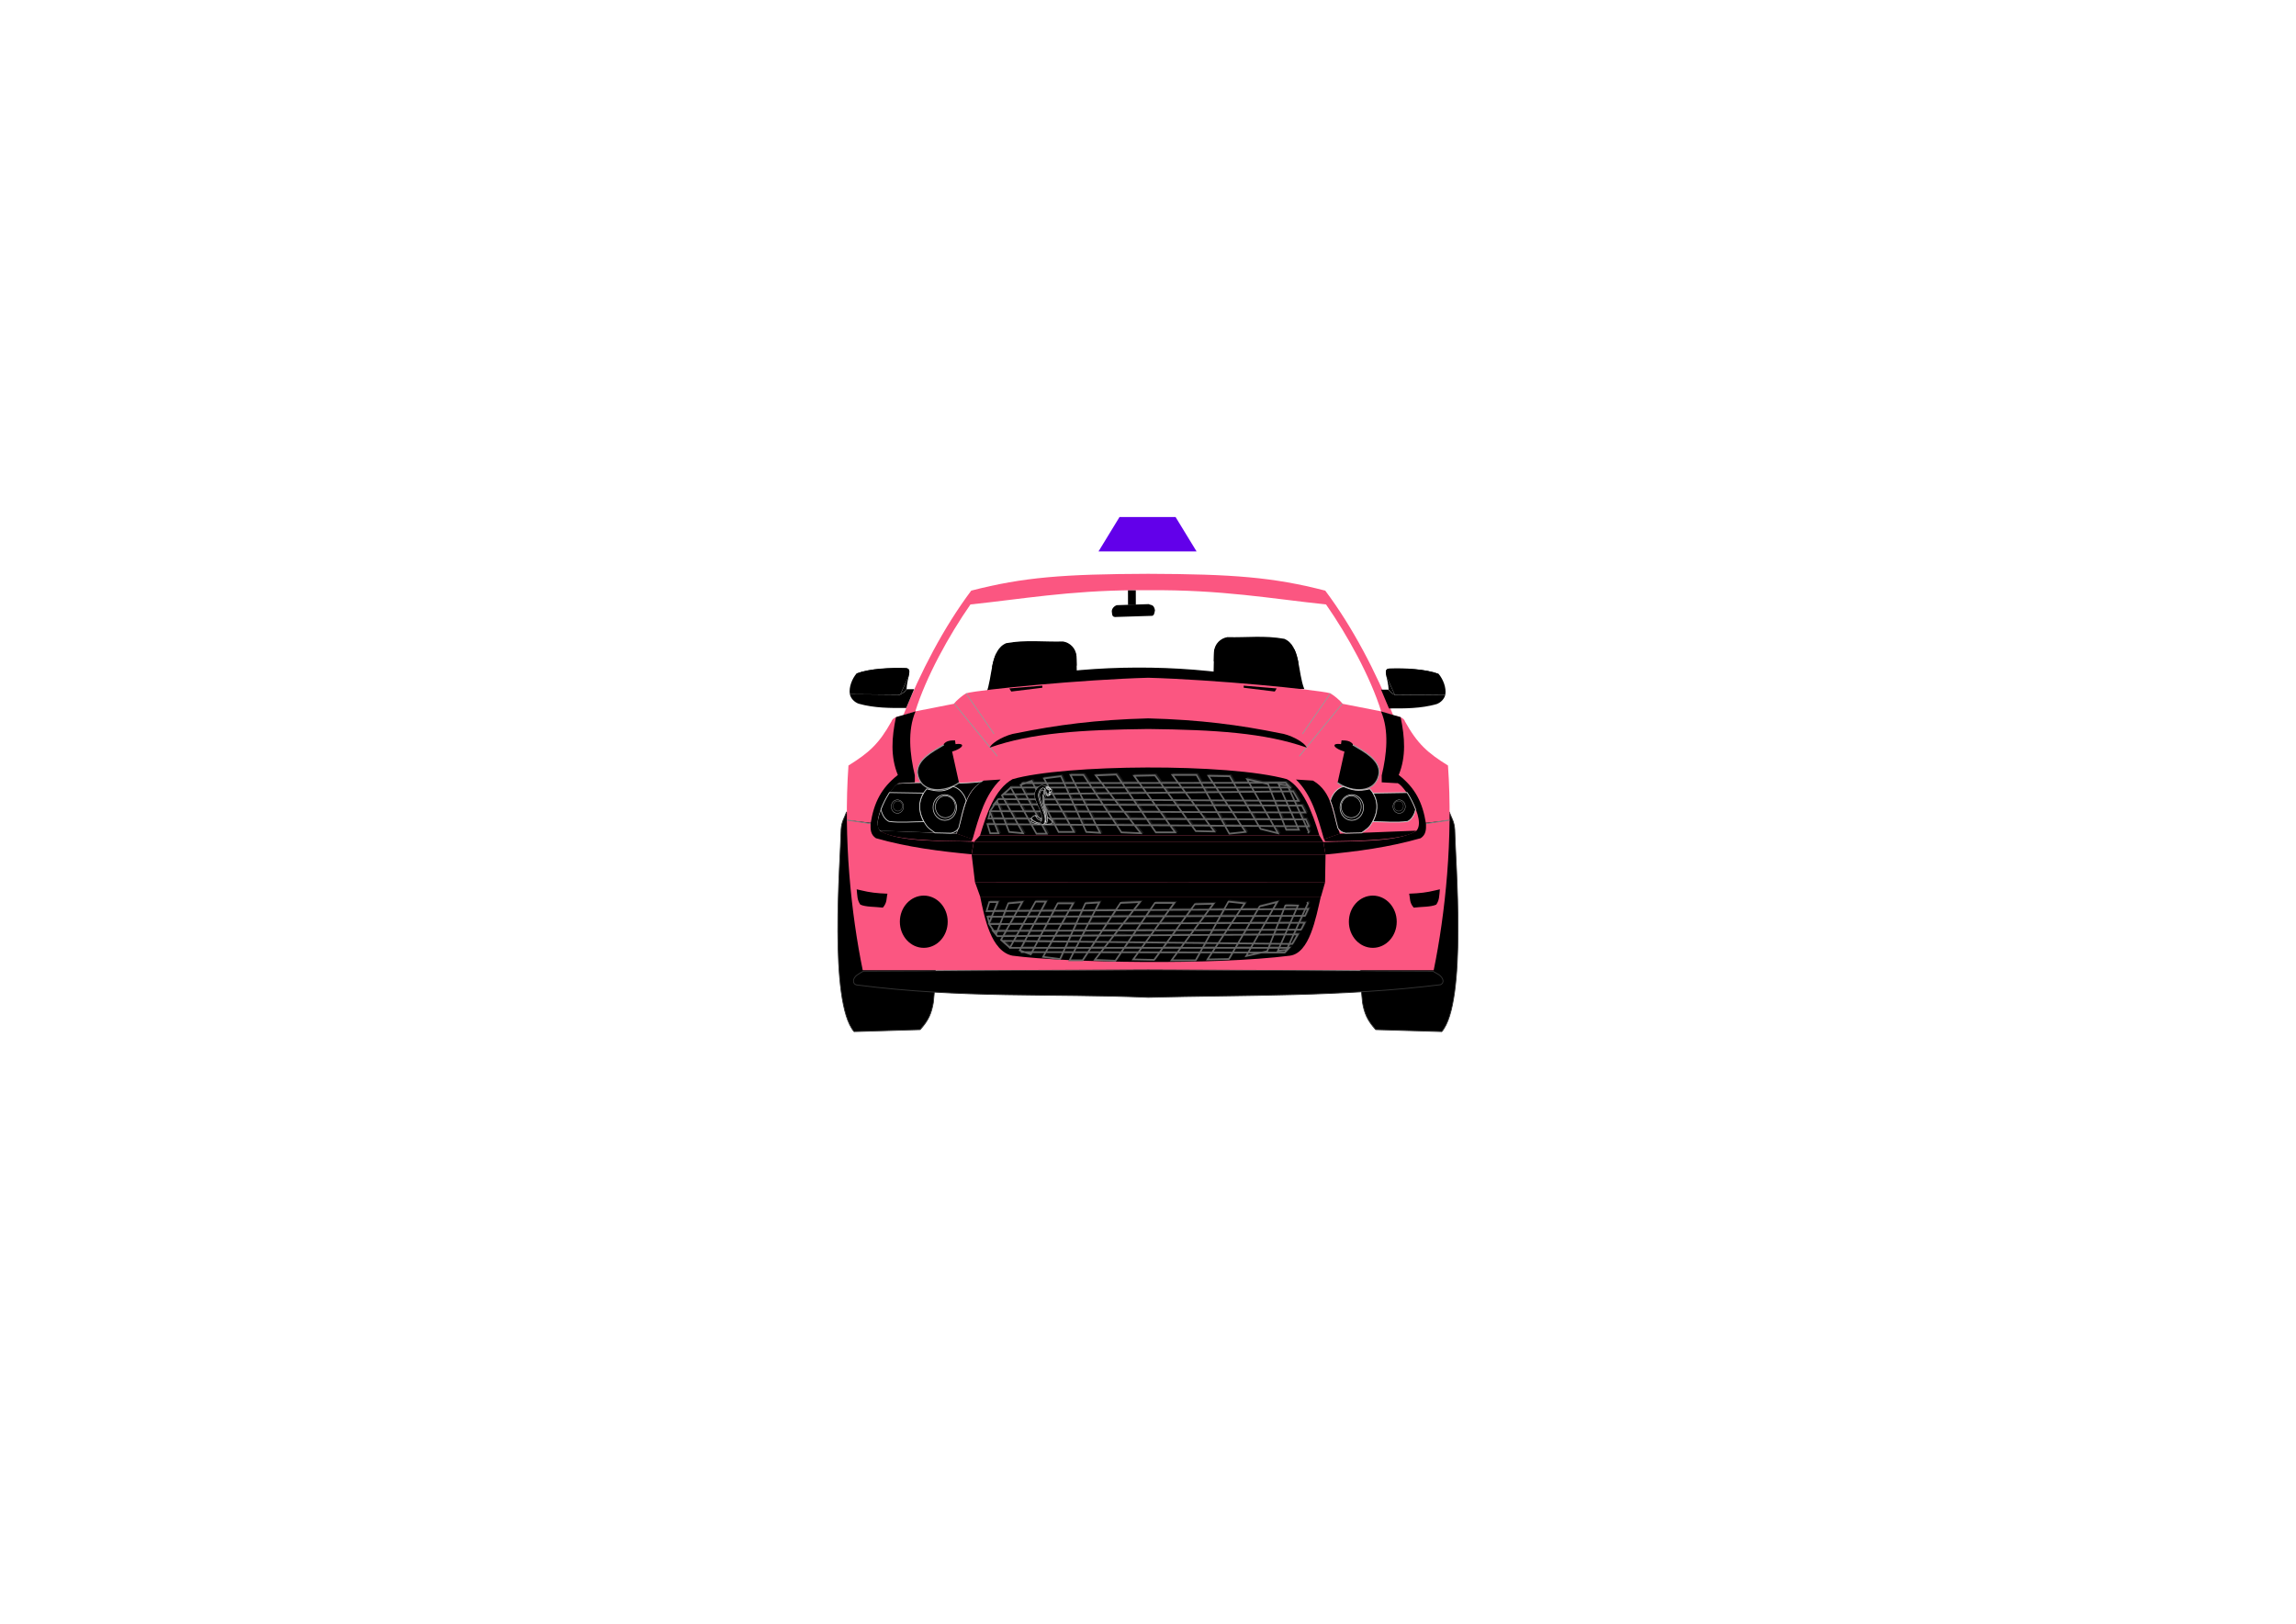 <?xml version="1.0" encoding="UTF-8" standalone="no"?>
<svg
   xmlns:dc="http://purl.org/dc/elements/1.1/"
   xmlns:cc="http://creativecommons.org/ns#"
   xmlns:rdf="http://www.w3.org/1999/02/22-rdf-syntax-ns#"
   xmlns:svg="http://www.w3.org/2000/svg"
   xmlns="http://www.w3.org/2000/svg"
   xmlns:xlink="http://www.w3.org/1999/xlink"
   xmlns:sodipodi="http://sodipodi.sourceforge.net/DTD/sodipodi-0.dtd"
   xmlns:inkscape="http://www.inkscape.org/namespaces/inkscape"
   viewBox="0 0 1488.189 1052.362"
   height="297mm"
   width="420mm"
   xml:space="preserve"
   id="svg2"
   version="1.1"
   inkscape:version="0.91 r13725"
   sodipodi:docname="loading page car.svg"
   inkscape:export-filename="/Users/Saroj/Downloads/yellow"
   inkscape:export-xdpi="300.02237"
   inkscape:export-ydpi="300.02237"><sodipodi:namedview
     pagecolor="#ffffff"
     bordercolor="#666666"
     borderopacity="1"
     objecttolerance="10"
     gridtolerance="10"
     guidetolerance="10"
     inkscape:pageopacity="0"
     inkscape:pageshadow="2"
     inkscape:window-width="1280"
     inkscape:window-height="716"
     id="namedview5010"
     showgrid="false"
     units="mm"
     inkscape:zoom="0.35849998"
     inkscape:cx="712.05005"
     inkscape:cy="514.48955"
     inkscape:window-x="0"
     inkscape:window-y="1"
     inkscape:window-maximized="1"
     inkscape:current-layer="g6361" /><defs
     id="defs6"><linearGradient
       id="linearGradient6669"><stop
         stop-color="#fff"
         offset="0"
         id="stop6671" /><stop
         stop-color="#ffe85f"
         offset="1"
         id="stop6673" /></linearGradient><clipPath
       id="clipPath20"
       clipPathUnits="userSpaceOnUse"><path
         id="path18"
         d="m 0,4000 6000,0 L 6000,0 0,0 Z"
         inkscape:connector-curvature="0" /></clipPath><clipPath
       id="clipPath28"
       clipPathUnits="userSpaceOnUse"><path
         id="path26"
         d="m 2456.5,3823.66 1558.76,0 0,-1558.76 -1558.76,0 z"
         inkscape:connector-curvature="0" /></clipPath><clipPath
       id="clipPath48"
       clipPathUnits="userSpaceOnUse"><path
         id="path46"
         d="m 2889.56,3462.6 235.44,0 0,-477.36 -235.44,0 z"
         inkscape:connector-curvature="0" /></clipPath><clipPath
       id="clipPath64"
       clipPathUnits="userSpaceOnUse"><path
         id="path62"
         d="m 3310.76,3495 311.04,0 0,-637.2 -311.04,0 z"
         inkscape:connector-curvature="0" /></clipPath><clipPath
       id="clipPath80"
       clipPathUnits="userSpaceOnUse"><path
         id="path78"
         d="m 3179,3626.76 172.8,0 0,-308.88 -172.8,0 z"
         inkscape:connector-curvature="0" /></clipPath><clipPath
       id="clipPath96"
       clipPathUnits="userSpaceOnUse"><path
         id="path94"
         d="m 2762.12,2955 455.76,0 0,-374.24 -455.76,0 z"
         inkscape:connector-curvature="0" /></clipPath><clipPath
       id="clipPath112"
       clipPathUnits="userSpaceOnUse"><path
         id="path110"
         d="m 2656.28,3345.96 66.96,0 0,-301.68 -66.96,0 z"
         inkscape:connector-curvature="0" /></clipPath><clipPath
       id="clipPath128"
       clipPathUnits="userSpaceOnUse"><path
         id="path126"
         d="m 3161.72,2931.24 598.32,0 0,-414.72 -598.32,0 z"
         inkscape:connector-curvature="0" /></clipPath><clipPath
       id="clipPath144"
       clipPathUnits="userSpaceOnUse"><path
         id="path142"
         d="m 363.117,3705.06 788.283,0 0,-420.12 -788.283,0 z"
         inkscape:connector-curvature="0" /></clipPath><clipPath
       id="clipPath160"
       clipPathUnits="userSpaceOnUse"><path
         id="path158"
         d="m 1445.82,3127.29 788.27,0 0,-420.12 -788.27,0 z"
         inkscape:connector-curvature="0" /></clipPath><clipPath
       id="clipPath176"
       clipPathUnits="userSpaceOnUse"><path
         id="path174"
         d="m 4448.11,3880.72 788.28,0 0,-420.12 -788.28,0 z"
         inkscape:connector-curvature="0" /></clipPath><clipPath
       id="clipPath192"
       clipPathUnits="userSpaceOnUse"><path
         id="path190"
         d="m 5050.36,3284.94 788.28,0 0,-420.12 -788.28,0 z"
         inkscape:connector-curvature="0" /></clipPath><clipPath
       id="clipPath208"
       clipPathUnits="userSpaceOnUse"><path
         id="path206"
         d="m 4332.87,2837.78 502.02,0 0,-271.12 -502.02,0 z"
         inkscape:connector-curvature="0" /></clipPath><clipPath
       id="clipPath224"
       clipPathUnits="userSpaceOnUse"><path
         id="path222"
         d="m 1424,3821.36 502.03,0 0,-271.11 -502.03,0 z"
         inkscape:connector-curvature="0" /></clipPath><clipPath
       id="clipPath240"
       clipPathUnits="userSpaceOnUse"><path
         id="path238"
         d="M 1916.279,4000 C 1664.785,3702.117 1513.221,3317.176 1513.221,2896.8 l 0,0 c 0,-945.035 766.102,-1711.139 1711.139,-1711.139 l 0,0 c 945.036,0 1711.14,766.104 1711.14,1711.139 l 0,0 c 0,420.376 -151.564,805.317 -403.059,1103.2 l 0,0 z"
         inkscape:connector-curvature="0" /></clipPath><clipPath
       id="clipPath248"
       clipPathUnits="userSpaceOnUse"><path
         id="path246"
         d="m -32768,32767 65535,0 0,-65535 -65535,0 z"
         inkscape:connector-curvature="0" /></clipPath><radialGradient
       id="radialGradient256"
       spreadMethod="pad"
       gradientTransform="matrix(1711.139,0,0,-1711.139,3224.36,2896.8)"
       gradientUnits="userSpaceOnUse"
       r="1"
       cy="0"
       cx="0"
       fy="0"
       fx="0"><stop
         id="stop250"
         offset="0"
         style="stop-opacity:1;stop-color:#ffffff" /><stop
         id="stop252"
         offset="0.31"
         style="stop-opacity:1;stop-color:#ffffff" /><stop
         id="stop254"
         offset="1"
         style="stop-opacity:0;stop-color:#ffffff" /></radialGradient><mask
       id="mask258"
       height="1"
       width="1"
       y="0"
       x="0"
       maskUnits="userSpaceOnUse"><g
         id="g268"><g
           id="g266"
           clip-path="url(#clipPath248)"><g
             id="g264"><g
               id="g262"><path
                 id="path260"
                 style="fill:url(#radialGradient256);stroke:none"
                 d="m -32768,32767 65535,0 0,-65535 -65535,0 z"
                 inkscape:connector-curvature="0" /></g></g></g></g></mask><radialGradient
       id="radialGradient280"
       spreadMethod="pad"
       gradientTransform="matrix(1711.139,0,0,-1711.139,3224.36,2896.8)"
       gradientUnits="userSpaceOnUse"
       r="1"
       cy="0"
       cx="0"
       fy="0"
       fx="0"><stop
         id="stop274"
         offset="0"
         style="stop-opacity:1;stop-color:#ffffff" /><stop
         id="stop276"
         offset="0.31"
         style="stop-opacity:1;stop-color:#ffffff" /><stop
         id="stop278"
         offset="1"
         style="stop-opacity:1;stop-color:#ffffff" /></radialGradient><clipPath
       id="clipPath290"
       clipPathUnits="userSpaceOnUse"><path
         id="path288"
         d="m 0,0 5999.999,0 0,1804.44 -5999.999,0 z"
         inkscape:connector-curvature="0" /></clipPath><linearGradient
       id="linearGradient302"
       spreadMethod="pad"
       gradientTransform="matrix(0,1491.84,1491.84,0,3000,174.36)"
       gradientUnits="userSpaceOnUse"
       y2="-4.4408921e-16"
       x2="0.955"
       y1="0"
       x1="0"><stop
         id="stop296"
         offset="0"
         style="stop-opacity:1;stop-color:#ffffff" /><stop
         id="stop298"
         offset="0.47"
         style="stop-opacity:1;stop-color:#2f499e" /><stop
         id="stop300"
         offset="1"
         style="stop-opacity:1;stop-color:#2f499e" /></linearGradient><clipPath
       id="clipPath312"
       clipPathUnits="userSpaceOnUse"><path
         id="path310"
         d="m 0,2501.399 0,-696.959 5999.999,0 0,455.04 -114.519,34.56 c -115.2,80.64 -1157.76,-151.736 -1157.76,-151.736 l 0,0 c -264.961,-117.175 -944.639,94.136 -944.639,94.136 l 0,0 C 3564.2,2357.399 2613.8,2155.8 2613.8,2155.8 l 0,0 c -161.281,-69.12 -789.12,149.761 -789.12,149.761 l 0,0 c -120.96,143.999 -627.84,195.838 -627.84,195.838 l 0,0 c -101.772,59.528 -268.638,79.365 -445.972,79.361 l 0,0 C 396.265,2580.75 0,2501.399 0,2501.399"
         inkscape:connector-curvature="0" /></clipPath><linearGradient
       id="linearGradient324"
       spreadMethod="pad"
       gradientTransform="matrix(-11.52,-783.36,-783.36,11.52,3000.672,2198.647)"
       gradientUnits="userSpaceOnUse"
       y2="0"
       x2="1"
       y1="0"
       x1="0"><stop
         id="stop318"
         offset="0"
         style="stop-opacity:1;stop-color:#201a59" /><stop
         id="stop320"
         offset="0.274"
         style="stop-opacity:1;stop-color:#191024" /><stop
         id="stop322"
         offset="1"
         style="stop-opacity:1;stop-color:#191024" /></linearGradient><clipPath
       id="clipPath334"
       clipPathUnits="userSpaceOnUse"><path
         id="path332"
         d="m 0,4000 6000,0 L 6000,0 0,0 Z"
         inkscape:connector-curvature="0" /></clipPath><clipPath
       id="clipPath374"
       clipPathUnits="userSpaceOnUse"><path
         id="path372"
         d="m 0,4000 6000,0 L 6000,0 0,0 Z"
         inkscape:connector-curvature="0" /></clipPath><clipPath
       id="clipPath386"
       clipPathUnits="userSpaceOnUse"><path
         id="path384"
         d="m 0,4000 6000,0 L 6000,0 0,0 Z"
         inkscape:connector-curvature="0" /></clipPath><linearGradient
       id="a"><stop
         id="stop6587"
         offset="0"
         stop-color="#fff" /><stop
         id="stop6589"
         offset="1"
         stop-color="#ffe85f" /></linearGradient><linearGradient
       gradientUnits="userSpaceOnUse"
       gradientTransform="matrix(0.998,0,0,0.733,1023.029,-2326.483)"
       y2="1911.9"
       y1="648.44"
       x2="1200.2"
       x1="1204.2"
       id="j"><stop
         id="stop6592"
         offset="0"
         stop-color="#ffc200" /><stop
         id="stop6594"
         offset="1"
         stop-color="#900" /></linearGradient><linearGradient
       gradientUnits="userSpaceOnUse"
       gradientTransform="translate(-13.733,-0.843)"
       y2="1161.5"
       y1="31.472"
       x2="1301.6"
       x1="1296.9"
       id="k"><stop
         id="stop6597"
         offset="0"
         stop-color="#ff7800" /><stop
         id="stop6599"
         offset="1"
         stop-color="#ffed8e" /></linearGradient><radialGradient
       xlink:href="#a"
       gradientUnits="userSpaceOnUse"
       gradientTransform="matrix(0.745,0,0,0.703,1288.5,236.22)"
       r="410.04"
       cy="511.78"
       cx="733.69"
       id="m" /><filter
       color-interpolation-filters="sRGB"
       height="1.852"
       width="1.852"
       y="-.426"
       x="-.426"
       id="i"><feGaussianBlur
         id="feGaussianBlur6603"
         stdDeviation="121.628" /></filter><radialGradient
       xlink:href="#linearGradient6669"
       gradientUnits="userSpaceOnUse"
       gradientTransform="matrix(0.745,0,0,0.703,1284.9,331.68)"
       r="410.04"
       cy="511.78"
       cx="733.69"
       id="l" /><clipPath
       id="h"><rect
         id="rect6607"
         stroke-width="3.1"
         stroke-linejoin="round"
         stroke="#beb1b1"
         opacity=".498"
         fill="#5a5a5a"
         height="1691.2"
         width="2678.1"
         y="-439.9"
         x="-158.12" /></clipPath></defs><g
     inkscape:groupmode="layer"
     id="layer2"
     inkscape:label="Car"
     style="display:inline"><g
       id="g6361"
       transform="matrix(1.507,0,0,1.645,53.951,53.199)"><path
         id="path45-2"
         d="M 560.255,304.336"
         inkscape:connector-curvature="0"
         style="fill:#3f3d56" /><polygon
         transform="translate(166.576,-60.947)"
         style="fill:#6200ea;fill-opacity:1"
         id="polygon47-4"
         points="303.238,232.29 312.277,245.849 312.277,245.849 270.094,245.849 279.134,232.29 " /><rect
         id="rect53-5"
         height="5.719"
         width="9.532"
         y="354.518"
         x="454.353"
         style="fill:#ffffff" /><rect
         id="rect57-6"
         height="5.719"
         width="9.532"
         y="421.797"
         x="454.353"
         style="fill:#ffffff" /><g
         transform="matrix(0.68,0,0,0.68,204.935,-73.832)"
         id="g4433-1"
         style="fill:#000000"><g
           style="fill:#000000;stroke:#333333;stroke-width:0.5;stroke-linecap:round;stroke-linejoin:round"
           transform="translate(-4.805,-30.676)"
           id="g4435-8"><path
             inkscape:connector-curvature="0"
             d="m 567.52,562.19 c 1.213,3.239 3.094,5.367 3.409,10.102 0.407,18.351 7.855,99.975 -8.207,117.05 l -41.795,-1.136 c -5.437,-5.485 -7.18,-9.591 -8.334,-15.657 -4.346,-34.36 2.862,-61.788 4.293,-92.681 z"
             id="path4437-7"
             style="fill:#000000" /><path
             inkscape:connector-curvature="0"
             d="m 186.19,562.19 c -1.213,3.239 -3.094,5.367 -3.409,10.102 -0.407,18.351 -7.855,99.975 8.207,117.05 l 41.795,-1.136 c 5.437,-5.485 7.18,-9.591 8.334,-15.657 4.346,-34.36 -2.862,-61.788 -4.293,-92.681 z"
             id="path4439-4"
             style="fill:#000000" /></g><g
           transform="matrix(1.715,0,0,1.571,105.51,-223.04)"
           id="g4441-2"
           style="fill:#000000"><path
             style="fill:#000000"
             inkscape:connector-curvature="0"
             d="m 95.769,436.52 c 2.445,-6.038 1.375,-16.039 7.38,-18.517 7.358,-1.332 13.965,-0.412 20.948,-0.619 2.548,0.378 4.732,2.469 4.95,5.303 l 0.309,13.833 z"
             id="path4443-1" /><path
             inkscape:connector-curvature="0"
             d="m 128.94,421.89 -7.269,2e-5 -0.309,14.628 -17.28,0 2.166,-14.628 -6.845,-2e-5 c -0.693,1.528 -1.186,3.201 -1.48,5.027 l 5.231,0.276 -1.326,9.325 20.904,0 0.221,-9.944 6.18,-0.287 c -0.054,-1.522 0.008,-3.693 -0.193,-4.397 z"
             id="path4445-9"
             style="fill:#000000" /></g><g
           transform="matrix(-1.715,0,0,1.571,635.19,-225.57)"
           id="g4447-4"
           style="fill:#000000"><path
             style="fill:#000000"
             inkscape:connector-curvature="0"
             d="m 95.769,436.52 c 2.445,-6.038 1.375,-16.039 7.38,-18.517 7.358,-1.332 13.965,-0.412 20.948,-0.619 2.548,0.378 4.732,2.469 4.95,5.303 l 0.309,13.833 z"
             id="path4449-5" /><path
             inkscape:connector-curvature="0"
             d="m 128.94,421.89 -7.269,2e-5 -0.309,14.628 -17.28,0 2.166,-14.628 -6.845,-2e-5 c -0.693,1.528 -1.186,3.201 -1.48,5.027 l 5.231,0.276 -1.326,9.325 20.904,0 0.221,-9.944 6.18,-0.287 c -0.054,-1.522 0.008,-3.693 -0.193,-4.397 z"
             id="path4451-4"
             style="fill:#000000" /></g><path
           inkscape:connector-curvature="0"
           d="m 296.89,453.05 c 41.483,-6.652 93.278,-7.463 140.5,0.163 0.425,1.661 1.278,4.322 0.832,5.982 l -143.32,0 c -0.303,-4.647 -1.089,-3.063 1.993,-6.145 z"
           id="path4453-1"
           style="fill:#000000" /><path
           style="fill:#fb5681;fill-opacity:1"
           inkscape:connector-curvature="0"
           d="m 372.23,393.45 c -53.496,0.167 -79.072,1.969 -111.94,9.75 -17.418,21.278 -32.224,47.41 -43,72.25 l 7.219,-1.938 c -2.496,2.484 -13.283,1.183 -14.656,5.438 -7.902,13.069 -14.392,18.26 -27.219,25.562 -3.275,42.383 1.689,85.87 9.031,118.62 l 15.656,0 164.91,-0.125 164.91,0.125 15.656,0 c 7.342,-32.755 12.307,-76.242 9.031,-118.62 -12.827,-7.303 -19.316,-12.493 -27.219,-25.562 -1.373,-4.255 -12.132,-2.953 -14.625,-5.438 l 7.219,1.938 c -10.776,-24.84 -25.582,-50.972 -43,-72.25 -32.866,-7.781 -58.472,-9.583 -111.97,-9.75 z m -8.594,9.5 c 2.804,-0.019 5.668,-0.023 8.594,0 46.813,-0.362 77.455,4.886 112.47,8.25 13.593,17.857 28.086,41.956 34.875,61.938 l -24.344,-4.375 c -1.515,-1.831 -5.62,-4.974 -7.906,-6.125 -9.196,-2.189 -73.638,-7.914 -115.09,-8.969 -41.456,1.054 -105.9,6.779 -115.09,8.969 -2.286,1.151 -6.36,4.294 -7.875,6.125 l -24.344,4.375 c 6.789,-19.981 21.282,-44.081 34.875,-61.938 32.826,-3.154 61.78,-7.959 103.84,-8.25 z"
           id="path4455-1" /><path
           style="fill:#000000;stroke:#cccccc;stroke-width:0.5;stroke-linecap:round;stroke-linejoin:round"
           inkscape:connector-curvature="0"
           d="m 250.92,544.11 c 4.504,-10.022 4.489,-24.764 17.173,-30.445 -18.332,2.383 -34.578,-0.238 -54.296,1.263 -5.808,2.273 -18.105,25.552 -10.607,27.653 z"
           id="path4457-8" /><g
           transform="translate(-4.805,-30.676)"
           id="g4459-6"
           style="fill:#000000"><path
             style="fill:#000000;stroke:#333333;stroke-width:0.5"
             inkscape:connector-curvature="0"
             d="m 377.04,653.6 180.06,0.758 3.788,2.02 c 3.071,2.006 3.539,4.827 1.01,5.808 -61.619,7.03 -123.24,5.854 -184.86,7.324 -61.303,-2.394 -117.62,0.732 -184.47,-7.21 -2.887,-0.58 -2.442,-4.036 0.354,-5.745 1.254,-0.772 2.823,-1.741 4.066,-2.21 z"
             id="path4461-8" /><path
             style="fill:#000000"
             inkscape:connector-curvature="0"
             d="m 480.58,657.9 -0.253,5.808 c 7.24,3.685 66.651,-1.871 75.256,-8.586 -25.001,0.926 -64.6,-3.456 -75.004,2.778 z"
             id="path4463-6" /><path
             style="fill:#000000"
             inkscape:connector-curvature="0"
             d="m 420.22,665.47 10.102,-6.061 c 18.068,1.226 31.404,1.217 42.679,-0.253 l 5.303,5.808 c 1.306,-0.007 -55.504,2.662 -58.084,0.505 z"
             id="path4465-5" /><path
             style="fill:#000000"
             inkscape:connector-curvature="0"
             d="m 273.5,657.89 0.253,5.808 c -7.24,3.685 -66.651,-1.871 -75.256,-8.586 25.001,0.926 64.6,-3.456 75.004,2.778 z"
             id="path4467-4" /><path
             style="fill:#000000"
             inkscape:connector-curvature="0"
             d="m 333.86,665.47 -10.102,-6.061 c -18.068,1.226 -31.404,1.217 -42.679,-0.253 l -5.303,5.808 c -1.306,-0.007 55.504,2.662 58.084,0.505 z"
             id="path4469-8" /></g><g
           transform="translate(214.04,0.083)"
           id="g4471-0"
           style="fill:#000000"><path
             style="fill:#000000"
             inkscape:connector-curvature="0"
             d="m 138.24,411.55 c -1.927,0.702 -3.052,2.126 -3.094,3.535 0.345,1.55 -0.265,3.714 3.182,3.27 l 21.567,-0.619 c 2.172,0.228 2.19,-1.699 2.563,-3.27 -0.746,-3.561 -2.503,-2.744 -3.889,-3.535 z"
             id="path4473-9" /><path
             style="fill:#000000"
             inkscape:connector-curvature="0"
             transform="matrix(1,-0.002,0.003,1,0,0)"
             d="m 144.18,403.24 4.943,0 0,8.514 -4.943,0 z"
             id="path4475-3" /></g><path
           inkscape:connector-curvature="0"
           d="m 219.15,471.19 c -10.042,0.042 -20.083,0.093 -30.125,-2.5 -2.76,-0.955 -4.893,-3.015 -5.5,-5.453 l 31.688,0.266 c 2.821,-1.292 3.064,-1.896 4.312,-3.188 l 4.625,0 z"
           id="path4477-8"
           style="fill:#000000" /><path
           style="fill:#000000"
           inkscape:connector-curvature="0"
           d="m 183.52,463.22 c -0.732,-4.146 1.42,-8.948 4.219,-12.031 9.125,-3.045 20,-3.019 31.281,-3 2.652,-0.06 2.391,2.484 1.375,5.125 l -5,10.125 z"
           id="path4479-3" /><path
           style="fill:#000000"
           inkscape:connector-curvature="0"
           d="m 219.37,460.31 c 0.142,-3.01 0.969,-5.927 1.719,-8.938 -1.415,3.595 -3.506,7.802 -5.656,11.969 1.443,-0.733 2.786,-1.46 3.938,-3.031 z"
           id="path4481-1" /><path
           style="fill:#000000"
           inkscape:connector-curvature="0"
           d="m 187.74,451.18 c 7.67,2.258 23.441,3.455 32.648,1.922 1.24,-2.849 1.157,-4.926 -1.547,-5.06 -9.794,-0.343 -22.46,0.274 -31.102,3.138 z"
           id="path4483-2" /><path
           inkscape:connector-curvature="0"
           d="m 524.52,471.44 c 10.042,0.042 20.083,0.093 30.125,-2.5 2.76,-0.955 4.893,-3.015 5.5,-5.453 l -31.688,0.266 c -2.821,-1.292 -3.064,-1.896 -4.312,-3.188 l -4.625,0 z"
           id="path4485-0"
           style="fill:#000000" /><path
           style="fill:#000000"
           inkscape:connector-curvature="0"
           d="m 560.15,463.48 c 0.732,-4.146 -1.42,-8.948 -4.219,-12.031 -9.125,-3.045 -20,-3.019 -31.281,-3 -2.652,-0.06 -2.391,2.484 -1.375,5.125 l 5,10.125 z"
           id="path4487-4" /><path
           style="fill:#000000"
           inkscape:connector-curvature="0"
           d="m 524.3,460.57 c -0.142,-3.01 -0.969,-5.927 -1.719,-8.938 1.415,3.595 3.506,7.802 5.656,11.969 -1.443,-0.733 -2.786,-1.46 -3.938,-3.031 z"
           id="path4489-9" /><path
           style="fill:#000000"
           inkscape:connector-curvature="0"
           d="m 555.93,451.44 c -7.67,2.258 -23.441,3.455 -32.648,1.922 -1.24,-2.849 -1.157,-4.926 1.547,-5.06 9.794,-0.343 22.46,0.274 31.102,3.138 z"
           id="path4491-7" /><path
           style="fill:#000000;stroke:#999999;stroke-width:0.5;stroke-linecap:round;stroke-linejoin:round"
           inkscape:connector-curvature="0"
           d="m 249.75,468.87 26.875,30.125"
           id="path4493-7" /><g
           transform="translate(-4.629,-30.852)"
           id="g4495-9"
           style="fill:#000000"><path
             style="fill:#000000"
             inkscape:connector-curvature="0"
             transform="matrix(-1.555,0,0,1.555,1046.7,-348.43)"
             d="m 531.79,626.56 c 0,5.375 -4.357,9.732 -9.732,9.732 -5.375,0 -9.732,-4.357 -9.732,-9.732 0,-5.375 4.357,-9.732 9.732,-9.732 5.375,0 9.732,4.357 9.732,9.732 z"
             id="path4497-8" /><path
             style="fill:#000000"
             inkscape:connector-curvature="0"
             transform="matrix(-1.134,0,0,1.134,828.88,-85.179)"
             d="m 531.79,626.56 c 0,5.375 -4.357,9.732 -9.732,9.732 -5.375,0 -9.732,-4.357 -9.732,-9.732 0,-5.375 4.357,-9.732 9.732,-9.732 5.375,0 9.732,4.357 9.732,9.732 z"
             id="path4499-2" /><path
             style="fill:#000000"
             inkscape:connector-curvature="0"
             d="m 192.47,607.1 c 0.447,3.842 0.255,6.107 2.273,8.839 3.313,1.455 9.455,1.213 14.268,1.768 2.839,-2.961 2.175,-5.422 2.904,-8.081 -6.822,-0.235 -11.167,-0.713 -16.415,-1.894 z"
             id="path4501-2" /><path
             style="fill:#000000;fill-opacity:1"
             inkscape:connector-curvature="0"
             d="m 209.96,611.37 c -0.109,1.924 -0.733,3.086 -1.845,4.675 l -10.451,-1.502 -3.761,-6.322 3.306,1.827 z"
             id="path4503-0" /><path
             style="fill:#000000;stroke:#808080;stroke-width:0.6"
             inkscape:connector-curvature="0"
             d="m 205.62,568.99 -4.5,0 -14.75,-2"
             id="path4505-9" /><path
             style="fill:#000000"
             inkscape:connector-curvature="0"
             d="m 265,579.24 c -19.769,3e-5 -51.007,-0.56 -57.594,-6.125 l 48.531,1.75 9.938,3.125 z"
             id="path4507-4" /><path
             style="fill:#000000"
             inkscape:connector-curvature="0"
             d="m 265.75,578.11 c 3.991,-12.877 7.943,-26.027 17.75,-34.625 l -10.75,0.625 c -12.744,6.739 -12.387,20.126 -17.062,30.75 z"
             id="path4509-8" /><path
             style="fill:#000000"
             inkscape:connector-curvature="0"
             d="m 217.3,507.36 c -2.686,11.813 -3.543,22.836 1.203,33.5 -10.47,7.521 -15.107,15.895 -17.25,28.25 -0.156,3.532 0.126,6.417 3.375,8.375 20.276,5.303 40.707,7.595 60.5,9.312 l 1.375,-7.25 c -18.617,-0.683 -46.367,0.525 -59,-6.188 -7.179,-6.677 9.417,-29 12.25,-27.75 l 9.5,-0.5 0,-4 c -3.18,-12.231 -4.764,-25.905 0.438,-37.094 z"
             id="path4511-1" /><g
             transform="matrix(-1,0,0,1,755,0.466)"
             id="g4513-0"
             style="fill:#000000"><path
               style="fill:#000000;stroke:#999999;stroke-width:0.7;stroke-linecap:round;stroke-linejoin:round"
               inkscape:connector-curvature="0"
               d="m 497.82,544.89 c 8.863,5.802 24.706,6.585 26.327,-5.872 0.188,-7.524 -9.302,-12.08 -16.226,-15.847 l -4.735,-0.505"
               id="path4515-7" /><path
               style="fill:#000000"
               inkscape:connector-curvature="0"
               transform="matrix(1.121,0.294,-0.192,1.558,40.035,-440.45)"
               d="m 508.8,524.84 c 0,0.68 -2.756,1.231 -6.156,1.231 -3.4,0 -6.156,-0.551 -6.156,-1.231 0,-0.68 2.756,-1.231 6.156,-1.231 3.4,0 6.156,0.551 6.156,1.231 z"
               id="path4517-0" /><path
               style="fill:#000000"
               inkscape:connector-curvature="0"
               d="m 499.77,523.99 c 2.694,1.938 5.634,2.012 7.324,2.02 l 0.379,-3.535 c -1.669,-1.885 -4.134,-2.151 -7.134,-2.147 z"
               id="path4519-2" /></g><path
             style="fill:#000000;stroke:#cccccc;stroke-width:0.5;stroke-linecap:round;stroke-linejoin:round"
             inkscape:connector-curvature="0"
             d="m 261.73,555.83 c -0.977,-3.559 -4.21,-7.513 -8.397,-8.271 -4.747,2.886 -8.882,3.255 -16.541,1.326 -4.589,4.674 -6.964,11.784 -0.884,20.329 1.662,2.611 3.997,3.652 6.124,5.177 l 10.038,0.189 c 2.223,-0.429 3.596,-1.139 4.925,-2.967 1.618,-5.414 2.499,-10.524 4.735,-15.784 z"
             id="path4521-1" /><path
             style="fill:#000000;stroke:#cccccc;stroke-width:0.643;stroke-linecap:round;stroke-linejoin:round"
             inkscape:connector-curvature="0"
             transform="matrix(-0.668,0,0,0.668,581.8,190.98)"
             d="m 510.51,551.96 c 0,6.137 -4.975,11.112 -11.112,11.112 -6.137,0 -11.112,-4.975 -11.112,-11.112 0,-6.137 4.975,-11.112 11.112,-11.112 6.137,0 11.112,4.975 11.112,11.112 z"
             id="path4523-2" /><path
             style="fill:#000000;stroke:#cccccc;stroke-width:0.643;stroke-linecap:round;stroke-linejoin:round"
             inkscape:connector-curvature="0"
             transform="matrix(-0.569,0,0,0.569,532.71,245.23)"
             d="m 510.51,551.96 c 0,6.137 -4.975,11.112 -11.112,11.112 -6.137,0 -11.112,-4.975 -11.112,-11.112 0,-6.137 4.975,-11.112 11.112,-11.112 6.137,0 11.112,4.975 11.112,11.112 z"
             id="path4525-5" /><path
             style="fill:#000000;fill-opacity:1;stroke:#cccccc;stroke-width:0.5;stroke-linecap:round;stroke-linejoin:round"
             inkscape:connector-curvature="0"
             d="m 234.71,551.35 -21.529,-0.316 c -2.43,3.551 -3.98,6.45 -5.366,9.786 0.91,3.639 2.853,6.019 5.114,6.945 7.163,0.88 14.596,0.142 21.908,0.126 -2.598,-4.615 -4.093,-10.42 -0.126,-16.541 z"
             id="path4527-4" /><path
             style="fill:#000000;stroke:#b3b3b3;stroke-width:0.643;stroke-linecap:round;stroke-linejoin:round"
             inkscape:connector-curvature="0"
             transform="matrix(-0.351,0,0,0.351,393.51,365.42)"
             d="m 510.51,551.96 c 0,6.137 -4.975,11.112 -11.112,11.112 -6.137,0 -11.112,-4.975 -11.112,-11.112 0,-6.137 4.975,-11.112 11.112,-11.112 6.137,0 11.112,4.975 11.112,11.112 z"
             id="path4529-5" /><path
             style="fill:#000000;stroke:#999999;stroke-width:0.643;stroke-linecap:round;stroke-linejoin:round"
             inkscape:connector-curvature="0"
             transform="matrix(-0.263,0,0,0.263,349.83,413.69)"
             d="m 510.51,551.96 c 0,6.137 -4.975,11.112 -11.112,11.112 -6.137,0 -11.112,-4.975 -11.112,-11.112 0,-6.137 4.975,-11.112 11.112,-11.112 6.137,0 11.112,4.975 11.112,11.112 z"
             id="path4531-4" /></g><path
           style="fill:#000000;stroke:#999999;stroke-width:0.5;stroke-linecap:round;stroke-linejoin:round"
           inkscape:connector-curvature="0"
           d="m 494.8,468.87 -26.875,30.125"
           id="path4533-6" /><path
           style="fill:#000000;stroke:#999999;stroke-width:0.5;stroke-linecap:round;stroke-linejoin:round"
           inkscape:connector-curvature="0"
           d="m 487.28,462.98 -17.415,23.092"
           id="path4535-0" /><g
           transform="matrix(-1,0,0,1,749.18,-30.852)"
           id="g4537-9"
           style="fill:#000000"><path
             style="fill:#000000"
             inkscape:connector-curvature="0"
             transform="matrix(-1.555,0,0,1.555,1046.7,-348.43)"
             d="m 531.79,626.56 c 0,5.375 -4.357,9.732 -9.732,9.732 -5.375,0 -9.732,-4.357 -9.732,-9.732 0,-5.375 4.357,-9.732 9.732,-9.732 5.375,0 9.732,4.357 9.732,9.732 z"
             id="path4539-1" /><path
             style="fill:#000000"
             inkscape:connector-curvature="0"
             transform="matrix(-1.134,0,0,1.134,828.88,-85.179)"
             d="m 531.79,626.56 c 0,5.375 -4.357,9.732 -9.732,9.732 -5.375,0 -9.732,-4.357 -9.732,-9.732 0,-5.375 4.357,-9.732 9.732,-9.732 5.375,0 9.732,4.357 9.732,9.732 z"
             id="path4541-6" /><path
             style="fill:#000000"
             inkscape:connector-curvature="0"
             d="m 192.47,607.1 c 0.447,3.842 0.255,6.107 2.273,8.839 3.313,1.455 9.455,1.213 14.268,1.768 2.839,-2.961 2.175,-5.422 2.904,-8.081 -6.822,-0.235 -11.167,-0.713 -16.415,-1.894 z"
             id="path4543-6" /><path
             style="fill:#000000;fill-opacity:1"
             inkscape:connector-curvature="0"
             d="m 209.96,611.37 c -0.109,1.924 -0.733,3.086 -1.845,4.675 l -10.451,-1.502 -3.761,-6.322 3.306,1.827 z"
             id="path4545-0" /><path
             style="fill:#000000;stroke:#808080;stroke-width:0.6"
             inkscape:connector-curvature="0"
             d="m 205.62,568.99 -4.5,0 -14.75,-2"
             id="path4547-5" /><path
             style="fill:#000000"
             inkscape:connector-curvature="0"
             d="m 265,579.24 c -19.769,3e-5 -51.007,-0.56 -57.594,-6.125 l 48.531,1.75 9.84,3.191 z"
             id="path4549-8" /><path
             style="fill:#000000"
             inkscape:connector-curvature="0"
             d="m 265.77,578.05 c 3.991,-12.877 7.92,-25.964 17.727,-34.562 l -10.75,0.625 c -12.744,6.739 -12.387,20.126 -17.062,30.75 z"
             id="path4551-1" /><path
             style="fill:#000000"
             inkscape:connector-curvature="0"
             d="m 217.3,507.36 c -2.686,11.813 -3.543,22.836 1.203,33.5 -10.47,7.521 -15.107,15.895 -17.25,28.25 -0.156,3.532 0.126,6.417 3.375,8.375 20.276,5.303 40.379,7.708 60.172,9.426 l 1.359,-7.184 c -18.617,-0.683 -46.023,0.345 -58.656,-6.367 -7.179,-6.677 9.417,-29 12.25,-27.75 l 9.5,-0.5 0,-4 c -3.18,-12.231 -4.764,-25.905 0.438,-37.094 z"
             id="path4553-3" /><g
             transform="matrix(-1,0,0,1,755,0.466)"
             id="g4555-6"
             style="fill:#000000"><path
               style="fill:#000000;stroke:#999999;stroke-width:0.7;stroke-linecap:round;stroke-linejoin:round"
               inkscape:connector-curvature="0"
               d="m 497.82,544.89 c 8.863,5.802 24.706,6.585 26.327,-5.872 0.188,-7.524 -9.302,-12.08 -16.226,-15.847 l -4.735,-0.505"
               id="path4557-0" /><path
               style="fill:#000000"
               inkscape:connector-curvature="0"
               transform="matrix(1.121,0.294,-0.192,1.558,40.035,-440.45)"
               d="m 508.8,524.84 c 0,0.68 -2.756,1.231 -6.156,1.231 -3.4,0 -6.156,-0.551 -6.156,-1.231 0,-0.68 2.756,-1.231 6.156,-1.231 3.4,0 6.156,0.551 6.156,1.231 z"
               id="path4559-8" /><path
               style="fill:#000000"
               inkscape:connector-curvature="0"
               d="m 499.77,523.99 c 2.694,1.938 5.634,2.012 7.324,2.02 l 0.379,-3.535 c -1.669,-1.885 -4.134,-2.151 -7.134,-2.147 z"
               id="path4561-6" /></g><path
             style="fill:#000000;stroke:#cccccc;stroke-width:0.5;stroke-linecap:round;stroke-linejoin:round"
             inkscape:connector-curvature="0"
             d="m 261.73,555.83 c -0.977,-3.559 -4.21,-7.513 -8.397,-8.271 -5.226,2.049 -9.033,2.991 -16.541,1.326 -4.589,4.674 -6.964,11.784 -0.884,20.329 1.662,2.611 3.997,3.652 6.124,5.177 l 10.038,0.189 c 2.223,-0.429 3.596,-1.139 4.925,-2.967 1.618,-5.414 2.499,-10.524 4.735,-15.784 z"
             id="path4563-7" /><path
             style="fill:#000000;stroke:#cccccc;stroke-width:0.643;stroke-linecap:round;stroke-linejoin:round"
             inkscape:connector-curvature="0"
             transform="matrix(-0.668,0,0,0.668,581.8,190.98)"
             d="m 510.51,551.96 c 0,6.137 -4.975,11.112 -11.112,11.112 -6.137,0 -11.112,-4.975 -11.112,-11.112 0,-6.137 4.975,-11.112 11.112,-11.112 6.137,0 11.112,4.975 11.112,11.112 z"
             id="path4565-6" /><path
             style="fill:#000000;stroke:#cccccc;stroke-width:0.643;stroke-linecap:round;stroke-linejoin:round"
             inkscape:connector-curvature="0"
             transform="matrix(-0.569,0,0,0.569,532.71,245.23)"
             d="m 510.51,551.96 c 0,6.137 -4.975,11.112 -11.112,11.112 -6.137,0 -11.112,-4.975 -11.112,-11.112 0,-6.137 4.975,-11.112 11.112,-11.112 6.137,0 11.112,4.975 11.112,11.112 z"
             id="path4567-1" /><path
             style="fill:#000000;fill-opacity:1;stroke:#cccccc;stroke-width:0.5;stroke-linecap:round;stroke-linejoin:round"
             inkscape:connector-curvature="0"
             d="m 234.71,551.35 -21.529,-0.316 c -2.43,3.551 -3.98,6.45 -5.366,9.786 0.91,3.639 2.853,6.019 5.114,6.945 7.163,0.88 14.596,0.142 21.908,0.126 -2.598,-4.615 -4.093,-10.42 -0.126,-16.541 z"
             id="path4569-9" /><path
             style="fill:#000000;stroke:#b3b3b3;stroke-width:0.643;stroke-linecap:round;stroke-linejoin:round"
             inkscape:connector-curvature="0"
             transform="matrix(-0.351,0,0,0.351,393.51,365.42)"
             d="m 510.51,551.96 c 0,6.137 -4.975,11.112 -11.112,11.112 -6.137,0 -11.112,-4.975 -11.112,-11.112 0,-6.137 4.975,-11.112 11.112,-11.112 6.137,0 11.112,4.975 11.112,11.112 z"
             id="path4571-8" /><path
             style="fill:#000000;stroke:#999999;stroke-width:0.643;stroke-linecap:round;stroke-linejoin:round"
             inkscape:connector-curvature="0"
             transform="matrix(-0.263,0,0,0.263,349.83,413.69)"
             d="m 510.51,551.96 c 0,6.137 -4.975,11.112 -11.112,11.112 -6.137,0 -11.112,-4.975 -11.112,-11.112 0,-6.137 4.975,-11.112 11.112,-11.112 6.137,0 11.112,4.975 11.112,11.112 z"
             id="path4573-3" /></g><g
           transform="translate(-4.805,-30.676)"
           id="g4575-8"
           style="fill:#000000"><path
             style="fill:#000000"
             inkscape:connector-curvature="0"
             d="m 266.7,579.55 -1.339,7.188 223.83,0.004 -1.374,-7.191 z"
             id="path4577-1" /><path
             style="fill:#000000"
             inkscape:connector-curvature="0"
             d="m 265.36,586.74 2.098,16.027 221.44,0.125 0.295,-16.152 z"
             id="path4579-8" /><path
             style="fill:#000000"
             inkscape:connector-curvature="0"
             d="m 270.71,575.71 -3.995,3.839 221.1,0.004 -2.547,-3.843 z"
             id="path4581-1" /><path
             style="fill:#000000"
             inkscape:connector-curvature="0"
             d="m 267.46,602.76 3.304,8.393 215.54,0 2.616,-8.33 z"
             id="path4583-1" /><path
             style="fill:#000000"
             inkscape:connector-curvature="0"
             d="m 270.67,575.71 214.6,0 c -4.598,-14.16 -10.609,-27.755 -20.518,-32.598 -37.084,-9.427 -141.05,-8.625 -173.54,0 -11.247,5.741 -16.368,19.93 -20.545,32.598 z"
             id="path4585-3" /><path
             style="fill:#000000"
             inkscape:connector-curvature="0"
             d="m 270.76,611.16 c 2.661,11.827 6.724,31.596 20.402,34.205 34.803,4.161 127.47,5.574 175.5,0 12.421,-1.515 16.36,-21.616 19.545,-34.205 z"
             id="path4587-7" /></g><g
           style="fill:#000000"
           transform="translate(-4.805,-30.676)"
           id="g4589-5"><path
             inkscape:connector-curvature="0"
             d="m 377.03,507.88 c -32.948,0.795 -57.795,3.835 -83.344,8.594 -6.154,0.724 -15.326,5.023 -16.906,8.344 26.53,-8.578 58.046,-10.324 100.25,-10.781 42.204,0.458 73.751,2.204 100.28,10.781 -1.58,-3.321 -10.784,-7.62 -16.938,-8.344 -25.549,-4.759 -50.395,-7.799 -83.344,-8.594 z"
             id="path4591-0"
             style="fill:#000000" /><path
             inkscape:connector-curvature="0"
             d="m 289.21,490.53 1.203,1.805 19.656,-2.206 0,-1.203 z"
             id="path4593-9"
             style="fill:#000000" /><path
             inkscape:connector-curvature="0"
             d="m 458.29,490.53 -1.203,1.805 -19.656,-2.206 0,-1.203 z"
             id="path4595-1"
             style="fill:#000000" /></g><g
           style="fill:#000000;stroke:#1a1a1a"
           transform="translate(-4.805,-30.676)"
           id="g4597-3"><path
             inkscape:connector-curvature="0"
             d="m 478.875,573.862 0.5,-0.75 -13.5,-27 -5.5,-0.5 12.75,26.25 -8,0 -11.5,-26.5 -13.25,-2.75 19.5,31.25 -11,-2.5 -19.5,-30.5 -13.5,-0.25 23.5,32.5 -10.25,1 -20.75,-34 -15.25,0 26.5,32.75 -11.75,-0.25 -25.75,-32.25 -13.25,0.25 26,32.75 -12.25,0 -25,-33.5 -13,0.5 28.5,33.5 -12.25,-0.5 -24,-33.25 -8.25,0 18.75,33.5 -8.75,-0.5 -16,-32.25 -10.75,1.25 19,31 -9.75,0 -17,-29.5 -7,2.25 16.5,28.25 -6.5,0 -16.25,-26.75 -5.5,4.75 13.25,21.75 -8.75,-0.75 -7.75,-18 -4.5,6.25 5.5,12.5 -5.25,0 -1.75,-5.25 203.375,1.25 -2,-4 -200.75,-0.5 1.25,-4.25 199.25,0.75 -2.25,-4 -194.75,-0.75 2.75,-3 190,1 -3.5,-5.5 -183.5,1.75 5,-4 176.5,0 -2.75,-2.75 -167,0.25"
             id="path4599-2"
             style="fill:#000000" /><path
             inkscape:connector-curvature="0"
             d="m 478.312,613.737 0.5,0.75 -13.5,27 -5.5,0.5 12.75,-26.25 -8,0 -11.5,26.5 -13.25,2.75 19.5,-31.25 -11,2.5 -19.5,30.5 -13.5,0.25 23.5,-32.5 -10.25,-1 -20.75,34 -15.25,0 26.5,-32.75 -11.75,0.25 -25.75,32.25 -13.25,-0.25 26,-32.75 -12.25,0 -25,33.5 -13,-0.5 28.5,-33.5 -12.25,0.5 -24,33.25 -8.25,0 18.75,-33.5 -8.75,0.5 -16,32.25 -10.75,-1.25 19,-31 -9.75,0 -17,29.5 -7,-2.25 16.5,-28.25 -6.5,0 -16.25,26.75 -5.5,-4.75 13.25,-21.75 -8.75,0.75 -7.75,18 -4.5,-6.25 5.5,-12.5 -5.25,0 -1.75,5.25 203.375,-1.25 -2,4 -200.75,0.5 1.25,4.25 199.25,-0.75 -2.25,4 -194.75,0.75 2.75,3 190,-1 -3.5,5.5 -183.5,-1.75 5,4 176.5,0 -2.75,2.75 -167,-0.25"
             id="path4601-0"
             style="fill:#000000" /></g><g
           style="fill:#000000;stroke:#666666"
           transform="translate(-5.587,-30.113)"
           id="g4603-4"><path
             inkscape:connector-curvature="0"
             d="m 478.875,573.862 0.5,-0.75 -13.5,-27 -5.5,-0.5 12.75,26.25 -8,0 -11.5,-26.5 -13.25,-2.75 19.5,31.25 -11,-2.5 -19.5,-30.5 -13.5,-0.25 23.5,32.5 -10.25,1 -20.75,-34 -15.25,0 26.5,32.75 -11.75,-0.25 -25.75,-32.25 -13.25,0.25 26,32.75 -12.25,0 -25,-33.5 -13,0.5 28.5,33.5 -12.25,-0.5 -24,-33.25 -8.25,0 18.75,33.5 -8.75,-0.5 -16,-32.25 -10.75,1.25 19,31 -9.75,0 -17,-29.5 -7,2.25 16.5,28.25 -6.5,0 -16.25,-26.75 -5.5,4.75 13.25,21.75 -8.75,-0.75 -7.75,-18 -4.5,6.25 5.5,12.5 -5.25,0 -1.75,-5.25 203.375,1.25 -2,-4 -200.75,-0.5 1.25,-4.25 199.25,0.75 -2.25,-4 -194.75,-0.75 2.75,-3 190,1 -3.5,-5.5 -183.5,1.75 5,-4 176.5,0 -2.75,-2.75 -167,0.25"
             id="path4605-4"
             style="fill:#000000" /><path
             inkscape:connector-curvature="0"
             d="m 478.312,613.737 0.5,0.75 -13.5,27 -5.5,0.5 12.75,-26.25 -8,0 -11.5,26.5 -13.25,2.75 19.5,-31.25 -11,2.5 -19.5,30.5 -13.5,0.25 23.5,-32.5 -10.25,-1 -20.75,34 -15.25,0 26.5,-32.75 -11.75,0.25 -25.75,32.25 -13.25,-0.25 26,-32.75 -12.25,0 -25,33.5 -13,-0.5 28.5,-33.5 -12.25,0.5 -24,33.25 -8.25,0 18.75,-33.5 -8.75,0.5 -16,32.25 -10.75,-1.25 19,-31 -9.75,0 -17,29.5 -7,-2.25 16.5,-28.25 -6.5,0 -16.25,26.75 -5.5,-4.75 13.25,-21.75 -8.75,0.75 -7.75,18 -4.5,-6.25 5.5,-12.5 -5.25,0 -1.75,5.25 203.375,-1.25 -2,4 -200.75,0.5 1.25,4.25 199.25,-0.75 -2.25,4 -194.75,0.75 2.75,3 190,-1 -3.5,5.5 -183.5,-1.75 5,4 176.5,0 -2.75,2.75 -167,-0.25"
             id="path4607-1"
             style="fill:#000000" /></g><g
           style="fill:#000000;stroke:#ffffff"
           transform="matrix(0.284,0,0,0.284,264.62,328.43)"
           id="g4609-5"><path
             style="fill:#000000"
             inkscape:connector-curvature="0"
             d="m 127.38,721.86 c 7.306,2.668 12.853,7.544 16.5,11.875 -0.682,7.111 -10.906,7.655 -25.625,1 1.79,-5.417 3.444,-9.403 9.125,-12.875 z"
             id="path4611-8" /><path
             style="fill:#000000"
             inkscape:connector-curvature="0"
             d="m 159.17,677.44 c -1.237,1.52 -2.475,2.249 -3.712,2.475 -1.282,2.269 -5.846,-8.159 -4.243,-12.551 2.652,0.482 5.303,2.076 7.955,3.712 0.192,1.661 -0.305,3.124 -0.928,4.552 1.036,-0.444 1.893,-1.105 2.342,-2.254 0.755,0.825 -0.319,1.827 -0.53,2.652 2.203,-2.016 2.914,-4.197 4.154,-6.32 l -8.309,-6.541 c 1.644,1.922 3.161,3.667 5.789,5.48 -1.273,1.871 -6.586,-1.645 -9.899,-2.961 -0.664,-1.249 -1.094,-2.324 -3.094,-3.005 -0.206,4.228 -1.704,12.71 5.834,19.799 1.501,0.72 5.124,-1.154 7.115,-4.331 -1.064,0.607 -1.728,1.534 -3.315,1.724 z"
             id="path4613-3" /><path
             style="fill:#000000"
             inkscape:connector-curvature="0"
             d="m 118.12,728.74 c 1.752,-3.48 4.654,-6.343 9.219,-6.812 9.541,16.71 23.458,9.892 27.156,3.812 6.749,4.838 15.071,9.061 8.5,13.25 -27.845,3.11 -39.555,-5.51 -44.875,-10.25 z"
             id="path4615-0" /><path
             style="fill:#000000;stroke-width:0.5;stroke-linecap:round;stroke-linejoin:round"
             inkscape:connector-curvature="0"
             d="m 155.55,662.86 -13.965,-3.182 c -15.946,6.458 -16.735,20.771 -15.91,22.451 3.138,15.173 15.967,30.789 16.882,45.52 -0.555,2.911 -0.688,5.957 -3.501,8.272 -7.873,3.197 -14.93,-3.836 -20.894,-7.035 5.409,6.517 14.508,9.894 31.466,11.225 10.007,-5.254 4.121,-17.706 2.652,-26.605 -1.969,-10.556 -8.434,-18.763 -0.884,-34.295 -7.577,-16.091 1.677,-17.105 4.154,-16.352 z"
             id="path4617-6" /><path
             style="fill:#000000"
             inkscape:connector-curvature="0"
             d="m 146.5,739.11 c 14.299,-17.908 -30.717,-58.826 -2.625,-73.625 l 4.125,1.375 0.875,9.875 c -12.488,21.578 19.354,57.399 -2.375,62.375 z"
             id="path4619-3" /><path
             inkscape:connector-curvature="0"
             d="m 152.625,663.425 c 1.125,0.254 2.126,0.217 3,0.562 0.497,0.58 0.864,1.105 0.781,1.438 l -1.656,-0.062 c -1.011,-0.54 -2.589,-1.423 -2.125,-1.938 z"
             id="path4621-7"
             style="fill:#000000" /><path
             inkscape:connector-curvature="0"
             d="m 149.63,736.68 c 4.515,-28.736 -25.281,-57.232 -6.687,-67.028 l 2.73,0.91 0.579,6.536 c -10.298,13.045 11.926,47.714 3.378,59.582 z"
             id="path4623-4"
             style="fill:#000000" /></g><path
           style="fill:#000000;stroke:#999999;stroke-width:0.5;stroke-linecap:round;stroke-linejoin:round"
           inkscape:connector-curvature="0"
           d="m 257.18,462.98 17.415,23.092"
           id="path4625-1" /></g></g></g></svg>